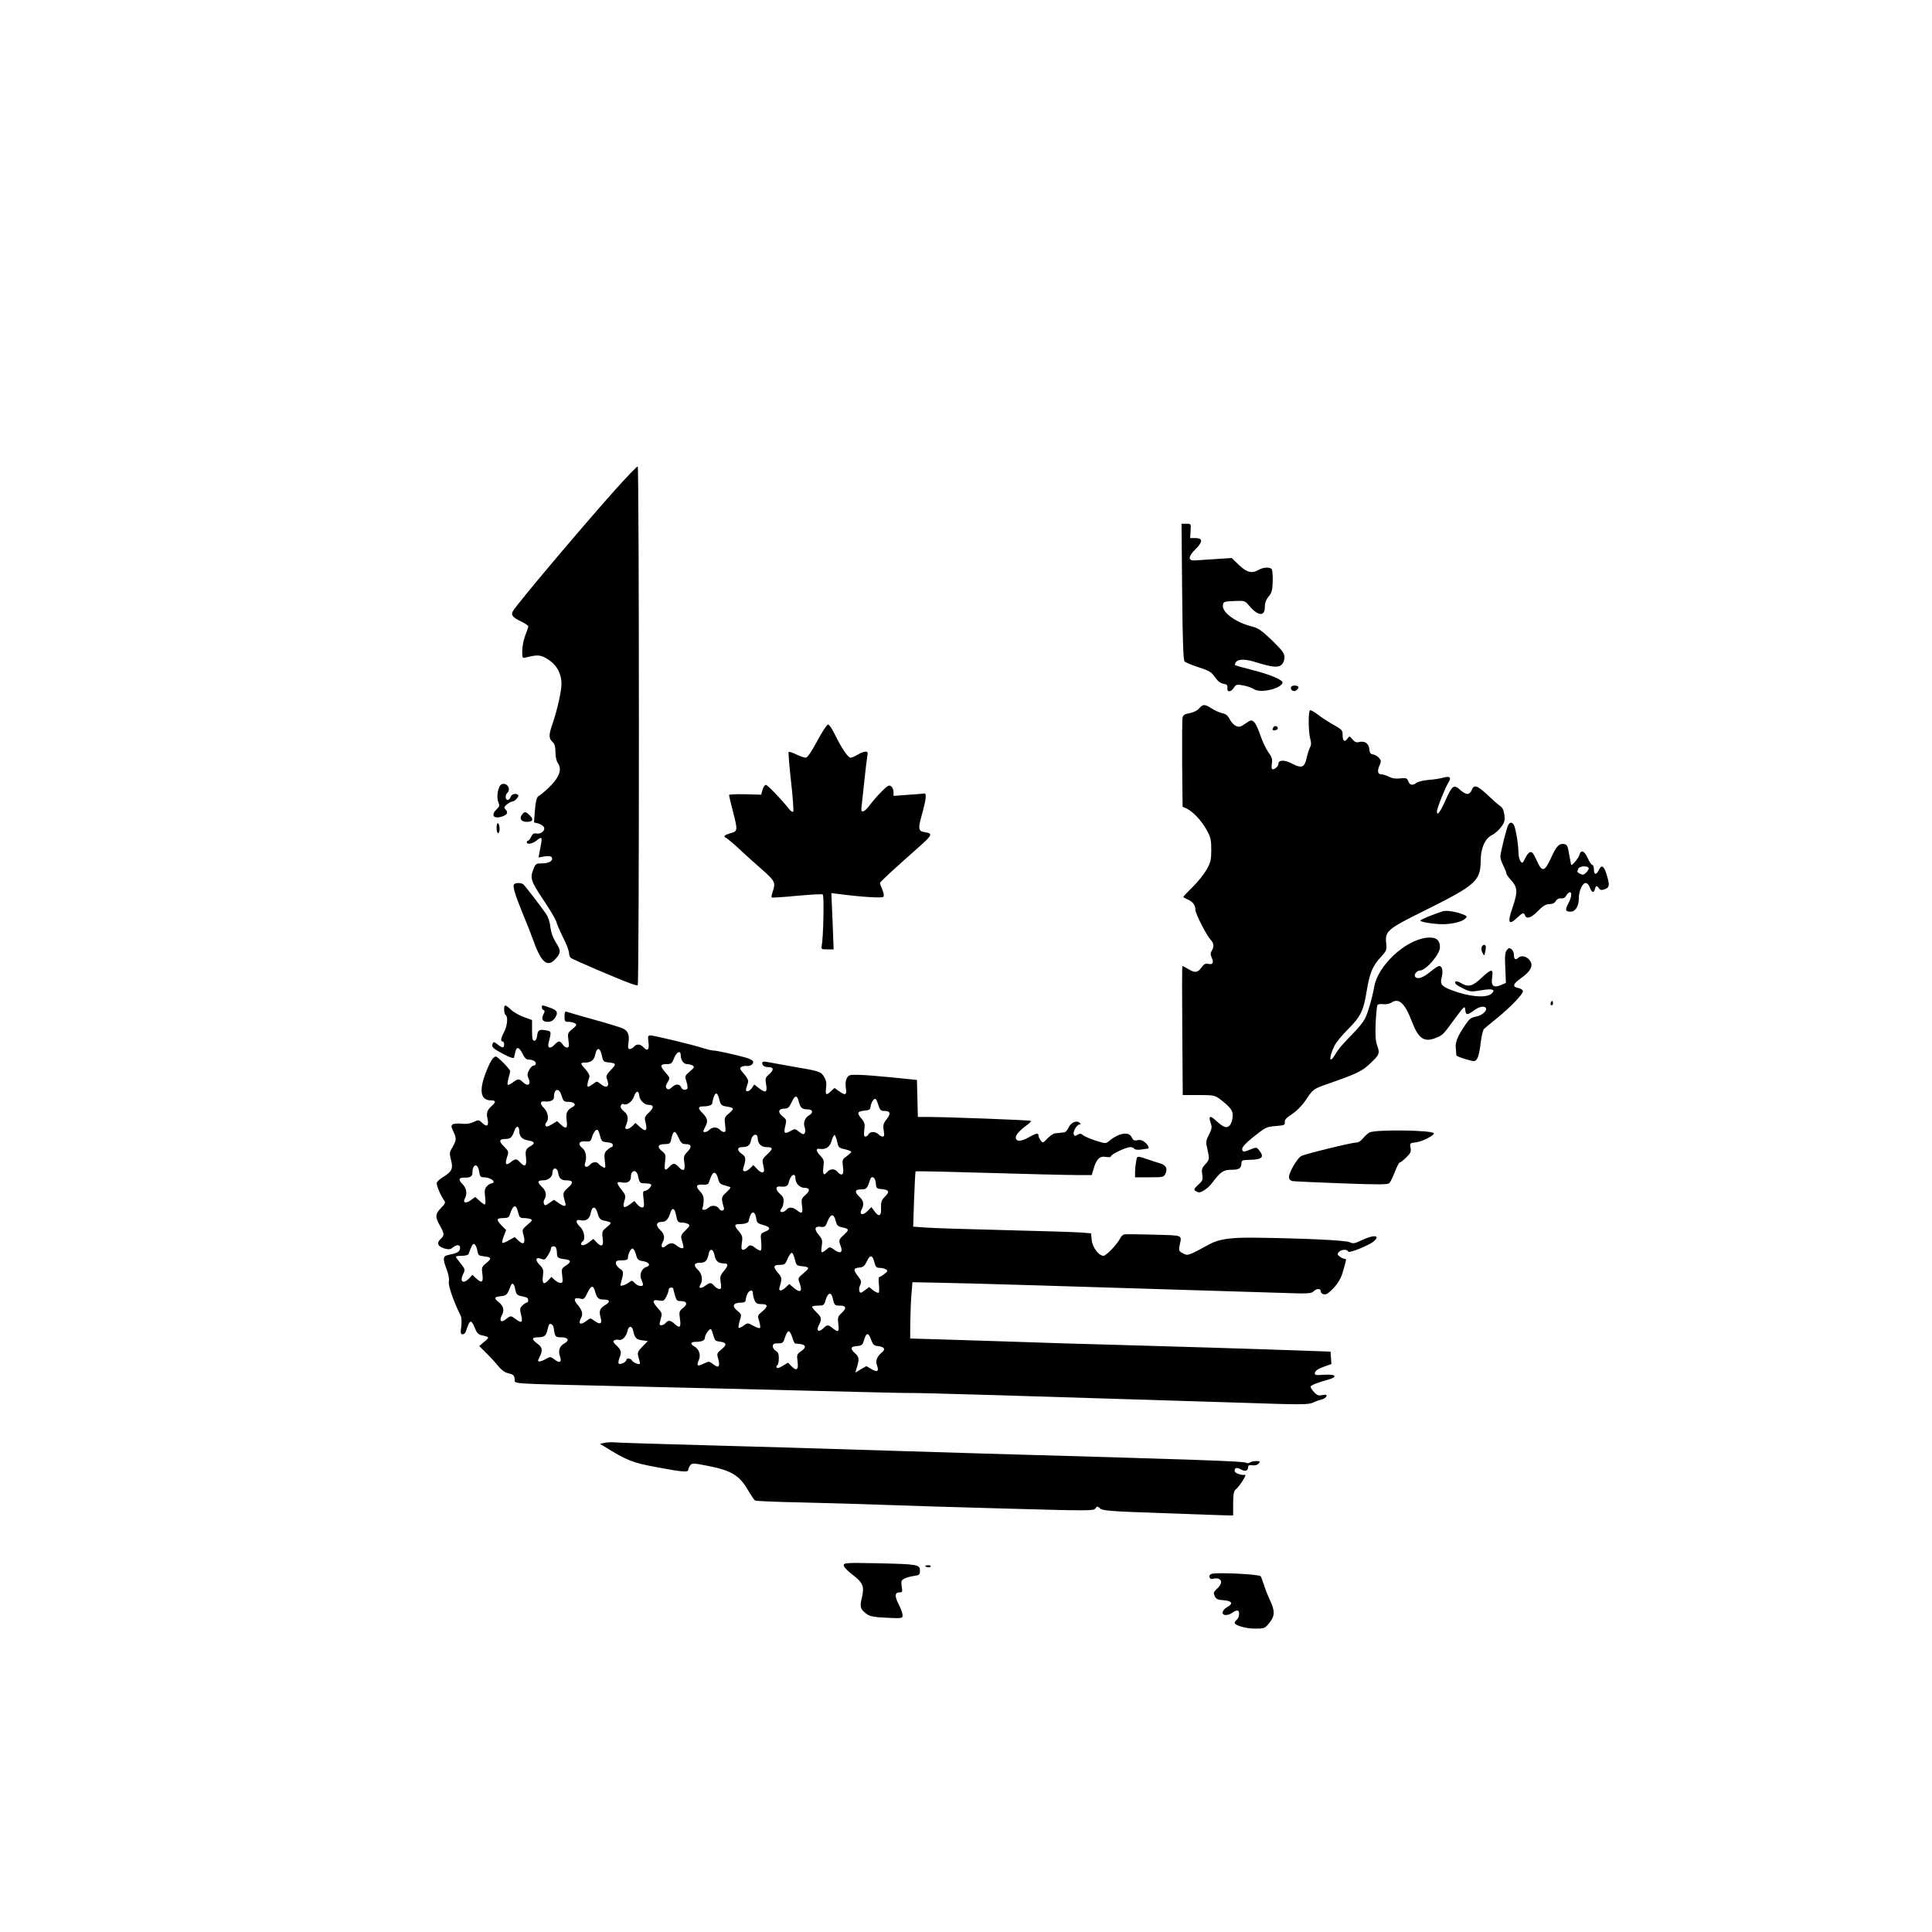 <?xml version="1.0" standalone="no"?>
<!DOCTYPE svg PUBLIC "-//W3C//DTD SVG 20010904//EN"
 "http://www.w3.org/TR/2001/REC-SVG-20010904/DTD/svg10.dtd">
<svg version="1.0" xmlns="http://www.w3.org/2000/svg"
 width="1280pt" height="1280pt" viewBox="0 0 1280 1280"
 preserveAspectRatio="xMidYMid meet">

<g transform="translate(0,1280) scale(0.1,-0.1)"
fill="#000000" stroke="none">
<path d="M4074 9553 c-223 -250 -640 -744 -676 -802 -15 -25 -1 -43 58 -70 24
-12 44 -25 44 -31 0 -5 -9 -32 -20 -60 -11 -28 -20 -74 -20 -102 0 -50 0 -50
28 -43 75 19 96 17 145 -15 56 -36 86 -91 87 -160 0 -50 -28 -173 -59 -264
-26 -74 -26 -98 -1 -121 15 -13 20 -31 20 -69 0 -29 7 -59 15 -70 23 -30 18
-69 -13 -112 -27 -37 -80 -87 -115 -109 -11 -7 -18 -33 -23 -92 l-6 -82 25 -6
c15 -4 31 -13 38 -21 17 -21 -14 -53 -46 -46 -19 3 -27 -2 -36 -22 -7 -14 -16
-26 -21 -26 -4 0 -8 -4 -8 -10 0 -17 36 -11 63 10 42 33 43 30 21 -78 l-6 -33
40 7 c25 4 42 2 47 -5 13 -22 -16 -41 -61 -41 -41 0 -45 -2 -59 -36 -25 -61
-19 -80 65 -206 44 -65 83 -131 86 -146 4 -15 24 -62 45 -104 22 -43 39 -88
39 -102 0 -13 6 -28 13 -33 13 -11 308 -137 390 -167 27 -10 50 -16 52 -14 11
10 10 3438 0 3438 -6 0 -74 -71 -151 -157z"/>
<path d="M7832 8880 c3 -332 8 -454 16 -462 7 -7 49 -25 94 -39 70 -23 85 -32
108 -66 17 -25 36 -40 55 -43 24 -4 29 -10 27 -28 -4 -30 23 -29 43 2 14 21
19 23 62 15 26 -5 58 -16 71 -25 43 -28 176 2 189 42 6 18 -80 55 -200 85 -60
15 -112 30 -115 33 -2 3 1 12 8 21 17 20 65 19 136 -4 100 -31 142 -36 165
-15 11 10 19 30 19 49 0 26 -13 44 -82 112 -68 65 -92 82 -132 92 -107 26
-199 93 -194 139 3 26 5 27 74 30 71 3 72 2 100 -31 59 -70 104 -73 104 -8 0
27 8 48 25 69 21 25 25 41 27 99 1 38 -2 75 -6 81 -10 16 -55 15 -86 -3 -46
-26 -77 -19 -131 31 l-49 47 -108 -7 c-59 -4 -120 -8 -137 -9 -45 -3 -44 26 5
74 50 49 50 74 0 74 l-35 0 3 48 c3 47 3 47 -28 47 l-32 0 4 -450z"/>
<path d="M8555 8250 c-11 -18 13 -36 31 -25 9 6 16 15 17 20 3 14 -40 18 -48
5z"/>
<path d="M7944 8106 c-12 -14 -37 -26 -62 -31 -32 -5 -43 -12 -47 -28 -3 -12
-4 -150 -3 -307 l3 -285 29 -13 c42 -21 97 -80 131 -142 26 -47 30 -65 30
-130 0 -65 -4 -83 -30 -130 -17 -30 -58 -82 -92 -115 -35 -34 -63 -64 -63 -67
0 -3 14 -11 30 -18 33 -14 50 -37 50 -69 0 -24 73 -167 100 -196 23 -24 25
-47 8 -74 -9 -15 -9 -25 0 -46 15 -33 7 -48 -23 -41 -18 5 -28 -1 -45 -24 -25
-35 -43 -37 -88 -10 -18 11 -35 20 -38 20 -3 0 -3 -192 -1 -427 l3 -428 105 0
c100 0 108 -2 143 -28 72 -56 88 -78 82 -121 -5 -46 -26 -70 -52 -62 -11 3
-36 21 -56 40 -42 39 -53 34 -37 -14 10 -27 8 -39 -11 -77 -21 -41 -22 -51
-11 -95 15 -67 15 -71 -15 -103 -21 -23 -24 -33 -19 -66 6 -35 3 -42 -27 -69
-27 -25 -30 -32 -18 -40 8 -5 19 -10 23 -10 20 0 65 31 87 62 56 75 75 88 129
88 51 0 65 9 66 45 0 17 7 20 56 21 81 1 98 18 61 63 -16 21 -19 21 -54 7 -48
-21 -58 -20 -58 3 0 12 26 40 67 73 92 73 91 72 158 78 53 4 60 7 57 26 -2 15
11 29 48 53 31 20 66 56 92 94 49 73 49 73 153 109 183 64 218 81 267 127 67
62 71 71 53 122 -12 32 -14 70 -11 151 3 59 8 113 12 119 3 6 20 9 38 6 17 -2
40 2 53 10 52 34 90 -2 139 -129 42 -111 81 -136 160 -103 42 17 46 21 111
110 78 105 77 105 81 72 4 -33 14 -34 56 -2 33 25 70 33 80 17 11 -18 -25 -50
-64 -57 -33 -6 -45 -15 -70 -52 -54 -79 -70 -118 -65 -159 2 -22 4 -42 4 -46
1 -8 95 -38 117 -38 21 0 34 36 44 121 5 44 15 85 22 92 7 7 47 40 88 73 88
72 170 157 170 177 0 8 -13 17 -30 21 -42 8 -37 27 14 63 62 44 82 77 68 109
-16 34 -59 50 -82 29 -19 -18 -30 -11 -30 20 0 13 -7 29 -16 36 -14 11 -18 10
-31 -6 -12 -16 -14 -42 -10 -119 l4 -98 -34 -15 c-49 -20 -66 -4 -57 54 8 57
-5 56 -72 -7 -58 -55 -86 -62 -135 -33 -28 17 -47 14 -35 -5 3 -6 27 -20 52
-32 43 -21 51 -22 117 -11 75 13 99 5 69 -22 -35 -32 -152 -21 -270 25 -62 24
-73 39 -60 85 10 39 3 73 -17 73 -7 0 -35 -18 -61 -40 -47 -39 -86 -51 -99
-30 -9 14 13 40 32 40 40 0 133 108 133 154 0 51 -28 70 -90 63 -142 -17 -321
-185 -345 -323 -15 -81 -44 -181 -64 -217 -11 -20 -44 -61 -73 -90 -72 -73
-101 -107 -123 -145 -40 -67 -42 -17 -3 61 10 21 51 70 89 108 84 84 103 123
124 255 20 119 39 165 93 223 38 41 40 47 36 90 -9 82 6 95 248 215 348 173
377 199 378 335 0 81 29 146 74 168 17 8 44 31 59 51 25 32 28 44 24 82 -4 32
-12 49 -28 60 -12 8 -43 35 -68 59 -83 79 -105 87 -121 46 -5 -14 -17 -25 -28
-25 -11 0 -31 11 -46 25 -44 41 -54 34 -102 -73 -35 -77 -54 -101 -54 -67 0
19 56 160 76 190 22 34 11 45 -33 33 -21 -6 -65 -13 -98 -15 -33 -3 -68 -11
-79 -19 -29 -20 -45 -17 -56 10 -8 21 -13 23 -53 19 -29 -4 -54 0 -75 11 -17
9 -40 16 -52 16 -23 0 -27 25 -8 64 9 22 8 29 -6 45 -10 11 -28 21 -40 23 -16
2 -22 11 -24 35 -4 38 -30 56 -67 47 -19 -5 -30 0 -44 17 -20 24 -20 24 -35 4
-18 -25 -31 -13 -31 28 0 28 -6 35 -55 62 -31 17 -78 47 -104 67 -27 21 -52
35 -57 32 -12 -7 -11 -141 1 -186 8 -28 8 -44 -1 -60 -7 -13 -17 -45 -23 -73
-13 -59 -33 -67 -92 -36 -51 28 -94 28 -94 1 0 -19 -32 -45 -43 -34 -3 3 -3
21 0 38 4 26 -1 42 -25 74 -16 23 -39 73 -52 111 -12 38 -31 77 -41 87 -18 16
-21 15 -58 -10 -33 -23 -42 -25 -63 -15 -14 6 -32 26 -41 44 -12 24 -25 35
-49 40 -18 4 -50 18 -70 31 -46 30 -58 30 -84 0z"/>
<path d="M5414 7890 c-40 -74 -65 -110 -76 -110 -10 0 -38 10 -63 22 -24 12
-47 19 -50 16 -3 -2 4 -91 16 -197 12 -105 18 -195 14 -199 -4 -4 -16 4 -27
18 -58 72 -143 160 -154 160 -7 0 -17 -15 -22 -32 l-9 -33 -106 3 c-59 1 -107
-1 -107 -5 0 -5 11 -52 25 -106 34 -131 33 -134 -15 -147 -22 -6 -40 -15 -40
-20 0 -6 4 -10 8 -10 5 0 44 -33 88 -73 43 -41 114 -104 157 -142 81 -71 87
-83 66 -144 -6 -18 -9 -34 -7 -37 3 -2 78 2 167 11 89 8 167 13 172 9 10 -6 4
-288 -7 -341 -4 -21 -1 -23 37 -23 l42 0 -7 186 -8 187 49 -6 c151 -20 286
-28 295 -19 6 6 4 22 -6 47 -9 21 -16 41 -16 45 0 7 90 90 254 235 92 81 98
93 46 101 -48 8 -50 19 -18 132 24 89 28 128 11 125 -6 -1 -55 -6 -107 -9
l-96 -7 0 25 c0 14 -7 31 -15 38 -14 11 -23 7 -61 -31 -25 -24 -61 -66 -81
-92 -35 -48 -60 -57 -56 -21 1 10 9 85 18 166 8 80 18 160 21 177 5 26 3 31
-12 31 -11 0 -34 -9 -52 -20 -18 -11 -39 -20 -47 -20 -17 0 -61 66 -106 158
-16 34 -36 62 -43 62 -7 0 -40 -49 -72 -110z"/>
<path d="M8435 7979 c-10 -15 1 -23 20 -15 9 3 13 10 10 16 -8 13 -22 13 -30
-1z"/>
<path d="M3323 7604 c-22 -9 -36 -83 -22 -116 10 -26 9 -31 -10 -49 -41 -39
-22 -67 34 -49 37 12 44 27 23 49 -11 10 -8 16 11 32 13 10 29 19 36 19 16 0
47 35 38 43 -14 14 -45 6 -50 -13 -3 -11 -12 -20 -19 -20 -17 0 -19 31 -3 47
27 27 -3 71 -38 57z"/>
<path d="M3460 7405 c-22 -26 -8 -50 29 -50 42 0 49 16 20 44 -27 25 -33 26
-49 6z"/>
<path d="M3290 7316 c0 -20 5 -36 10 -36 6 0 10 13 10 29 0 17 -4 33 -10 36
-6 4 -10 -8 -10 -29z"/>
<path d="M9992 7333 c-12 -23 -52 -185 -52 -210 0 -10 9 -36 20 -58 11 -22 20
-44 20 -51 0 -6 11 -23 25 -38 51 -55 53 -80 14 -195 -33 -95 -23 -114 33 -61
35 34 43 36 52 15 10 -27 41 -16 86 30 33 34 52 45 75 45 20 0 35 7 43 21 8
13 21 19 35 17 14 -2 26 4 32 16 6 11 16 21 23 24 18 6 15 -33 -8 -75 -22 -41
-19 -53 15 -53 33 0 55 36 55 88 0 50 24 102 46 102 9 0 21 -13 27 -30 13 -35
27 -39 34 -10 6 24 12 25 27 4 9 -12 17 -13 39 -5 30 12 32 25 15 85 -20 70
-37 82 -56 41 -16 -34 -32 -31 -32 5 0 17 -5 30 -11 30 -5 0 -19 20 -30 45
-22 49 -45 58 -55 21 -5 -21 -52 -77 -55 -65 -1 2 -6 33 -13 69 -9 56 -14 65
-34 68 -33 5 -51 -14 -88 -96 -39 -85 -56 -90 -86 -27 -32 67 -35 70 -49 70
-8 0 -23 -18 -33 -39 -18 -36 -20 -38 -33 -21 -7 11 -13 37 -13 59 0 54 -20
168 -32 184 -14 17 -26 15 -36 -5z m533 -283 c3 -5 -4 -19 -15 -30 -16 -16
-24 -18 -40 -10 -22 12 -22 12 -14 34 7 18 59 22 69 6z"/>
<path d="M3405 6940 c-9 -14 10 -75 56 -187 23 -54 57 -141 76 -193 51 -142
93 -173 147 -109 33 39 33 52 -3 108 -18 29 -31 66 -35 100 -3 33 -15 67 -28
86 -53 75 -143 191 -152 197 -16 11 -54 10 -61 -2z"/>
<path d="M9560 6763 c-71 -23 -150 -56 -150 -62 0 -10 91 -24 150 -24 61 0
128 17 148 37 14 14 13 17 -19 29 -40 17 -108 27 -129 20z"/>
<path d="M9816 6524 c-3 -8 -1 -25 6 -37 12 -22 12 -21 18 8 4 17 5 33 3 38
-7 12 -21 8 -27 -9z"/>
<path d="M10276 6161 c-4 -7 -5 -15 -2 -18 9 -9 19 4 14 18 -4 11 -6 11 -12 0z"/>
<path d="M3340 6111 c0 -17 5 -33 10 -36 17 -10 11 -73 -10 -112 -22 -41 -25
-63 -10 -63 6 0 10 -9 10 -20 0 -25 -11 -25 -44 1 -22 17 -27 18 -32 5 -9 -23
1 -32 72 -70 42 -22 67 -30 69 -23 2 7 6 25 10 40 8 36 25 30 48 -16 11 -24
24 -37 36 -37 30 0 51 -11 51 -26 0 -8 -7 -14 -15 -14 -8 0 -21 -13 -30 -30
-12 -23 -13 -34 -3 -55 18 -39 -4 -56 -35 -27 -29 27 -32 27 -69 1 -16 -12
-31 -19 -34 -16 -3 3 -1 22 5 44 6 21 11 41 11 46 0 13 -82 97 -95 97 -18 0
-41 -38 -70 -116 -42 -112 -29 -174 36 -174 34 0 37 -10 8 -36 -32 -29 -38
-47 -29 -87 10 -46 -3 -57 -35 -27 -23 22 -25 22 -58 6 -24 -11 -49 -14 -78
-11 -24 3 -51 1 -59 -4 -12 -9 -12 -14 3 -46 22 -46 22 -58 -5 -105 -21 -35
-21 -42 -10 -85 15 -56 7 -76 -49 -111 -22 -13 -42 -31 -45 -39 -5 -13 23 -83
48 -117 11 -15 8 -22 -20 -51 -39 -40 -40 -61 -7 -118 30 -54 31 -63 3 -89
-28 -26 -16 -50 31 -63 25 -6 37 -4 50 7 27 24 53 21 49 -6 -3 -22 -18 -30
-80 -43 -34 -7 -36 -25 -8 -97 11 -29 17 -62 14 -75 -7 -26 28 -129 78 -230 6
-13 8 -42 4 -72 -6 -43 -4 -51 9 -51 9 0 18 8 21 18 27 82 35 85 61 21 11 -28
23 -41 42 -45 55 -12 56 -14 20 -43 l-34 -29 45 -44 c25 -25 61 -64 80 -87 24
-30 46 -45 70 -50 29 -6 36 -12 40 -36 6 -36 -84 -30 755 -50 358 -8 915 -22
1239 -30 324 -8 605 -15 625 -14 49 2 752 -19 2211 -65 386 -13 428 -13 460 2
19 9 46 18 59 21 13 4 26 12 29 20 4 11 -2 13 -27 8 -25 -5 -35 -2 -56 21 -14
15 -24 31 -22 36 3 9 48 27 115 45 68 19 54 38 -24 33 -60 -4 -66 -3 -62 14 2
12 22 26 56 38 l53 19 -3 41 -3 41 -190 7 c-368 13 -874 28 -1230 38 -198 5
-493 14 -655 20 -162 5 -388 12 -502 16 l-208 6 1 112 c1 61 4 145 8 186 l6
75 155 -3 c85 -1 373 -9 640 -17 863 -26 1471 -45 1661 -51 163 -6 187 -4 201
10 20 20 48 21 48 2 0 -20 30 -29 48 -14 49 39 82 85 97 136 27 91 27 92 13
92 -7 0 -22 7 -32 15 -16 12 -17 17 -6 30 15 18 57 20 62 3 5 -13 139 41 171
69 44 40 -1 44 -80 7 -48 -23 -58 -25 -81 -14 -28 13 -305 26 -627 30 -163 2
-239 -9 -303 -44 -142 -77 -142 -77 -174 -60 -27 14 -29 19 -24 47 16 79 32
71 -169 77 -99 3 -187 3 -196 2 -9 -2 -21 -13 -27 -25 -17 -37 -93 -117 -111
-117 -31 0 -73 55 -78 104 l-5 45 -62 5 c-33 3 -259 10 -501 16 -242 6 -479
13 -528 17 l-87 6 6 181 c4 100 8 183 10 185 2 3 221 -2 487 -10 265 -8 526
-14 581 -14 l99 0 13 43 c18 63 41 85 81 77 20 -3 33 -2 33 4 0 13 100 61 128
61 11 0 24 -5 27 -11 4 -6 23 -8 44 -5 20 3 39 5 44 6 14 0 7 19 -15 40 -17
15 -31 20 -51 16 -22 -5 -30 -1 -39 19 -19 41 -87 29 -153 -27 -19 -15 -24
-15 -86 5 -36 12 -74 28 -83 36 -14 12 -21 12 -37 3 -16 -10 -21 -10 -25 3 -7
18 21 65 38 65 9 0 9 3 1 11 -19 19 -59 2 -73 -31 -7 -16 -20 -31 -29 -32 -9
-1 -23 -2 -31 -4 -8 -1 -23 -2 -32 -3 -9 -1 -31 -16 -48 -33 -30 -32 -31 -32
-45 -14 -8 11 -15 26 -15 33 0 19 -14 16 -68 -14 -50 -28 -82 -27 -82 2 0 17
28 48 75 82 16 12 28 24 25 27 -5 5 -562 26 -687 26 l-62 0 -3 123 -3 122
-165 17 c-91 9 -192 17 -226 17 -55 1 -62 -1 -74 -23 -8 -16 -10 -39 -6 -65 7
-47 -2 -51 -46 -20 l-29 21 -23 -21 c-32 -31 -39 -26 -33 21 4 32 1 51 -14 75
-21 34 -31 37 -209 67 -52 9 -117 21 -144 26 -53 11 -62 9 -53 -15 4 -9 19
-15 37 -15 37 0 39 -19 4 -49 -22 -19 -25 -27 -19 -61 10 -57 0 -64 -42 -33
l-36 28 -15 -23 c-19 -28 -47 -30 -38 -2 3 11 9 28 12 39 4 12 -5 31 -27 56
-26 30 -30 38 -18 46 8 5 23 8 34 7 25 -3 45 9 45 27 0 9 -21 20 -52 29 -85
23 -191 46 -212 46 -10 0 -39 7 -65 15 -66 22 -328 85 -351 85 -17 0 -19 -5
-14 -44 7 -50 -5 -64 -31 -36 -22 24 -48 26 -65 5 -7 -8 -19 -15 -28 -15 -11
0 -13 8 -9 38 9 51 -1 80 -32 96 -14 8 -102 35 -194 60 -93 26 -175 50 -183
53 -10 4 -14 -4 -14 -31 0 -33 3 -36 28 -36 15 0 34 -5 42 -10 13 -9 10 -15
-18 -38 -31 -25 -32 -30 -26 -74 6 -40 4 -48 -10 -48 -9 0 -21 9 -28 20 -7 11
-18 20 -24 20 -6 0 -19 -9 -29 -20 -27 -30 -49 -26 -41 8 20 81 21 79 -19 86
-43 8 -52 2 -57 -39 -2 -19 -9 -30 -18 -30 -12 0 -15 14 -15 69 l0 68 -55 20
c-30 11 -69 33 -85 49 -39 36 -45 36 -45 0z m647 -303 c8 -38 12 -43 38 -46
59 -6 61 -10 23 -50 -28 -29 -34 -41 -28 -57 22 -54 2 -71 -42 -36 -23 19 -24
19 -48 0 -14 -10 -29 -19 -34 -19 -8 0 -4 31 8 61 5 11 -3 29 -23 52 -38 42
-38 47 -5 47 40 0 61 17 68 55 10 49 33 45 43 -7z m523 1 c0 -33 19 -59 43
-59 12 0 29 -5 37 -10 12 -9 9 -15 -20 -39 -33 -28 -34 -30 -22 -67 6 -20 9
-41 6 -46 -8 -13 -34 -9 -40 6 -10 26 -36 27 -61 4 -18 -17 -26 -19 -35 -10
-10 10 -8 19 5 42 17 28 17 29 -13 63 -39 45 -38 57 5 57 32 0 37 4 51 40 17
42 44 54 44 19z m-789 -269 c11 -36 15 -40 45 -40 37 0 55 -18 31 -32 -41 -22
-49 -40 -43 -90 8 -54 -3 -62 -40 -27 l-23 21 -35 -21 c-24 -15 -37 -18 -41
-10 -4 6 -2 16 4 22 20 20 12 70 -15 96 -28 27 -27 47 2 44 36 -5 64 7 64 26
0 61 34 68 51 11z m514 2 c2 -30 34 -62 61 -62 37 0 38 -18 4 -50 -27 -25 -31
-35 -25 -58 17 -64 5 -76 -37 -37 l-28 25 -20 -20 c-26 -26 -55 -27 -45 -2 21
48 18 75 -10 98 -19 15 -26 28 -22 39 4 9 11 14 16 11 21 -13 59 14 71 49 13
39 32 43 35 7z m532 -32 c8 -30 14 -36 46 -41 52 -8 54 -14 17 -45 -30 -26
-32 -30 -26 -76 5 -38 4 -48 -7 -48 -8 0 -20 7 -27 15 -7 8 -23 15 -35 15 -12
0 -28 -7 -35 -15 -12 -14 -40 -21 -40 -10 0 4 7 19 15 35 17 33 12 52 -21 86
-32 31 -30 44 5 44 39 0 61 9 61 25 0 8 5 26 10 41 13 32 25 24 37 -26z m526
-11 c10 -39 21 -49 60 -49 33 0 37 -24 6 -40 -26 -15 -39 -49 -28 -78 5 -13 5
-30 1 -38 -7 -12 -13 -11 -37 7 -27 22 -29 22 -57 6 -40 -23 -48 -15 -35 34 9
39 8 42 -18 63 -34 27 -29 50 11 51 24 0 32 7 49 43 23 49 36 49 48 1z m526
-19 c9 -31 17 -40 34 -40 46 0 52 -15 22 -54 -23 -30 -26 -41 -20 -76 5 -32 4
-40 -8 -40 -8 0 -20 7 -27 15 -7 8 -23 15 -37 15 -13 0 -26 -7 -29 -15 -4 -8
-12 -15 -20 -15 -10 0 -12 10 -8 45 6 38 3 48 -20 76 -31 36 -26 46 24 51 29
2 36 8 38 28 4 26 19 50 32 50 4 0 12 -18 19 -40z m-2379 -171 c0 -38 19 -59
61 -65 42 -7 46 -20 13 -38 -31 -18 -35 -28 -29 -78 6 -54 -8 -64 -40 -28 -23
25 -30 25 -63 -1 -31 -24 -38 -13 -22 37 11 34 10 37 -19 66 -38 37 -36 52 9
52 34 1 42 10 60 59 11 31 30 28 30 -4z m537 -39 c8 -31 13 -35 46 -38 24 -2
37 -8 37 -18 0 -8 -4 -14 -8 -14 -5 0 -18 -9 -30 -20 -18 -17 -20 -27 -15 -71
6 -50 5 -51 -15 -40 -11 6 -24 16 -27 21 -9 15 -41 12 -55 -5 -20 -24 -43 -19
-34 8 13 37 6 81 -16 99 -34 27 -26 49 17 46 32 -3 37 0 44 25 10 35 30 60 40
50 4 -4 11 -24 16 -43z m520 -10 c14 -32 23 -40 45 -40 39 0 44 -18 13 -50
-25 -26 -27 -33 -21 -74 8 -52 -7 -62 -39 -26 -10 11 -23 20 -30 20 -7 0 -20
-9 -30 -20 -29 -32 -36 -24 -29 31 6 48 5 52 -21 73 -34 28 -26 46 20 46 30 0
36 4 41 28 14 66 25 69 51 12z m523 -2 c1 -35 24 -58 57 -58 45 0 47 -10 7
-47 -30 -27 -35 -37 -30 -60 11 -49 11 -56 -1 -60 -7 -3 -24 7 -37 22 l-25 26
-20 -20 c-29 -29 -56 -28 -46 2 19 59 17 73 -9 91 -33 21 -34 46 -2 46 41 0
55 11 62 46 7 41 44 50 44 12z m526 -20 c8 -40 12 -44 52 -52 23 -6 42 -13 42
-17 0 -4 -14 -17 -31 -30 -29 -20 -30 -24 -24 -70 8 -54 -7 -66 -39 -30 -18
20 -48 18 -67 -5 -21 -26 -30 -14 -24 34 6 41 3 50 -19 74 -30 31 -33 50 -8
47 42 -7 69 10 81 51 6 22 15 40 20 40 4 0 12 -19 17 -42z m-2372 -198 c5 -35
10 -40 32 -40 29 0 64 -16 64 -30 0 -6 -6 -10 -13 -10 -8 0 -22 -9 -32 -20
-14 -16 -16 -29 -11 -70 4 -27 3 -50 -2 -50 -5 0 -21 11 -36 25 l-27 25 -29
-21 c-32 -25 -56 -18 -40 11 17 32 11 68 -16 95 -30 30 -25 44 15 43 36 -1 51
8 51 32 0 59 35 67 44 10z m524 -11 c5 -34 20 -49 51 -49 49 0 54 -14 15 -48
-37 -33 -38 -37 -18 -104 7 -24 -11 -23 -47 3 l-29 20 -30 -21 c-26 -18 -31
-19 -36 -6 -3 8 -3 20 1 26 19 30 14 59 -14 86 -34 32 -32 44 9 44 32 0 60 23
60 49 0 39 33 39 38 0z m528 -16 c11 -50 13 -53 47 -53 19 0 37 -3 40 -7 10
-9 -23 -43 -41 -43 -12 0 -14 -10 -8 -55 5 -46 4 -55 -10 -55 -9 0 -24 10 -33
22 l-18 21 -31 -23 c-39 -29 -49 -21 -35 25 10 31 8 38 -18 71 -37 47 -37 58
2 50 37 -7 59 7 59 39 0 43 36 50 46 8z m531 -20 c7 -31 14 -38 43 -46 19 -5
37 -11 39 -13 3 -3 -10 -18 -28 -35 -34 -30 -34 -36 -15 -101 6 -20 -20 -26
-31 -7 -15 24 -50 27 -72 7 -20 -19 -50 -17 -38 2 3 5 6 25 7 45 1 26 -6 43
-26 64 -31 33 -22 47 27 42 16 -1 29 3 32 11 20 57 26 68 39 68 8 0 18 -16 23
-37z m513 -1 c0 -32 29 -62 61 -62 36 0 38 -19 3 -49 -23 -20 -26 -28 -21 -66
8 -53 1 -60 -31 -35 -30 24 -55 25 -72 5 -13 -16 -40 -21 -40 -7 0 4 4 12 9
18 5 5 11 23 12 40 3 24 -3 37 -25 56 -30 26 -29 50 2 47 40 -4 52 2 58 29 12
49 44 67 44 24z m532 -29 c3 -35 5 -38 38 -41 51 -5 56 -17 24 -49 -24 -24
-28 -35 -27 -75 3 -56 -14 -64 -44 -22 l-20 27 -27 -28 c-31 -31 -56 -22 -37
13 17 32 13 57 -14 82 -36 33 -32 50 10 50 36 0 41 6 59 63 10 32 35 19 38
-20z m-2369 -196 c8 -32 13 -37 37 -37 16 0 36 -3 45 -7 15 -5 11 -11 -20 -37
-36 -31 -37 -33 -26 -71 14 -52 0 -67 -34 -35 l-25 24 -39 -22 c-21 -12 -40
-19 -43 -16 -3 3 1 23 10 45 l15 40 -32 32 c-35 38 -32 47 16 47 23 0 35 5 39
18 23 73 43 79 57 19z m527 -7 c8 -31 17 -41 38 -46 58 -12 59 -14 23 -43 -32
-27 -34 -30 -28 -75 8 -53 -8 -62 -42 -25 l-20 21 -27 -21 c-28 -22 -54 -28
-54 -12 0 6 5 13 10 16 20 12 11 71 -15 95 -33 31 -33 54 0 46 37 -9 62 8 69
49 9 47 33 45 46 -5z m513 13 c3 -10 8 -30 11 -45 5 -22 12 -28 34 -28 15 0
34 -5 42 -10 13 -8 9 -15 -18 -41 -25 -23 -32 -37 -28 -53 18 -63 18 -66 4
-66 -8 0 -25 9 -37 19 -23 20 -44 19 -73 -6 -21 -18 -33 -1 -18 26 16 31 12
56 -15 81 -33 31 -29 54 10 55 29 0 44 18 59 68 3 9 10 17 15 17 5 0 12 -8 14
-17z m537 -44 c4 -29 10 -35 44 -44 51 -14 55 -29 15 -45 -31 -13 -31 -14 -26
-67 3 -29 2 -55 -3 -58 -4 -2 -19 4 -33 15 -30 24 -41 25 -57 5 -7 -8 -19 -15
-27 -15 -11 0 -13 9 -8 45 6 39 4 48 -19 76 -33 39 -33 49 3 49 35 0 61 9 61
20 0 5 5 21 10 35 13 35 34 27 40 -16z m526 -16 c8 -31 14 -38 42 -44 48 -10
50 -16 14 -49 -35 -32 -37 -37 -22 -76 16 -42 -3 -53 -41 -25 -27 20 -33 21
-47 8 -41 -34 -45 -32 -38 15 6 40 4 49 -20 77 -32 38 -27 59 14 53 26 -3 31
0 45 37 21 51 41 52 53 4z m-2375 -192 c8 -40 9 -40 48 -45 47 -5 50 -14 13
-44 -31 -26 -32 -30 -26 -74 8 -55 -5 -62 -43 -26 l-23 22 -20 -22 c-39 -41
-66 -26 -43 24 16 33 16 34 -15 73 -18 22 -32 42 -32 45 0 3 18 6 40 6 24 0
42 5 45 13 20 57 27 68 37 65 7 -3 15 -19 19 -37z m529 -24 c0 -29 7 -34 54
-40 40 -5 42 -18 5 -42 -29 -19 -30 -23 -24 -67 5 -41 3 -48 -12 -48 -9 0 -26
9 -38 20 l-22 20 -18 -20 c-32 -35 -45 -26 -38 25 5 41 3 49 -22 75 -32 33
-27 54 11 40 21 -9 27 -6 44 23 11 17 20 37 20 44 0 16 23 22 32 9 4 -6 8 -24
8 -39z m524 -10 c9 -33 14 -38 48 -43 40 -7 51 -28 20 -38 -31 -10 -47 -51
-34 -81 7 -14 12 -30 12 -35 0 -18 -36 -11 -55 10 -16 17 -20 18 -34 6 -9 -7
-27 -17 -40 -21 -22 -7 -23 -5 -17 16 19 70 19 77 -8 94 -14 10 -26 26 -26 36
0 15 7 19 40 19 28 0 40 4 40 14 0 28 20 68 33 64 6 -3 16 -21 21 -41z m511
23 c3 -5 8 -19 10 -31 7 -33 25 -49 56 -49 36 0 37 -13 3 -53 -22 -26 -25 -37
-19 -74 5 -35 3 -43 -9 -43 -9 0 -24 9 -33 20 -22 25 -28 25 -63 0 -29 -21
-46 -15 -29 10 17 28 10 72 -17 97 -32 30 -27 47 16 47 34 1 45 12 55 59 5 27
19 35 30 17z m541 -52 c8 -38 13 -43 39 -46 60 -6 62 -11 20 -46 -40 -34 -40
-34 -26 -71 18 -51 3 -63 -38 -29 l-32 27 -23 -22 c-30 -28 -50 -28 -41 2 17
54 16 63 -9 92 -36 41 -33 55 10 55 32 0 37 4 52 40 9 22 22 40 28 40 5 0 14
-19 20 -42z m527 -21 c8 -31 13 -37 35 -37 15 0 34 -5 42 -10 13 -9 11 -13
-10 -30 -14 -11 -29 -20 -34 -20 -5 0 -6 -22 -3 -50 3 -27 2 -52 -2 -55 -5 -2
-21 5 -36 16 l-27 22 -29 -22 c-26 -19 -30 -20 -35 -6 -4 9 -2 28 5 41 9 22 8
30 -14 58 -33 43 -32 54 7 58 27 2 36 10 51 41 21 46 38 44 50 -6z m-2379
-182 c5 -27 13 -36 34 -41 15 -3 33 -7 40 -10 14 -4 16 -34 2 -34 -5 0 -19 -9
-29 -19 -17 -17 -18 -25 -9 -61 13 -51 6 -59 -32 -32 -36 27 -36 27 -68 2 -32
-26 -47 -12 -27 26 18 34 11 61 -21 87 -33 26 -30 35 12 39 38 3 46 11 64 61
12 35 26 28 34 -18z m530 -16 c11 -40 22 -49 58 -49 39 0 43 -16 8 -36 -36
-22 -43 -39 -31 -82 12 -42 -2 -51 -39 -24 -28 21 -28 21 -53 2 -42 -33 -60
-22 -36 21 13 25 5 51 -27 88 -27 33 -19 47 22 37 21 -6 27 -1 46 39 25 52 39
53 52 4z m517 21 c1 -5 2 -13 4 -17 16 -61 18 -63 45 -63 41 0 48 -20 16 -45
-26 -21 -28 -26 -21 -74 8 -57 -1 -64 -37 -31 -26 24 -41 25 -58 5 -13 -16
-40 -21 -40 -7 0 4 4 22 9 40 9 28 6 36 -20 64 -40 44 -38 61 5 52 31 -5 36
-3 50 25 9 16 16 37 16 46 0 16 29 21 31 5z m527 -27 c0 -10 4 -30 10 -45 10
-23 18 -28 47 -28 44 0 45 -15 4 -50 -31 -25 -31 -27 -19 -64 6 -20 9 -40 5
-44 -3 -4 -23 3 -44 14 -38 21 -38 21 -65 1 -15 -11 -29 -17 -32 -14 -3 3 0
24 7 47 13 41 12 43 -14 64 -42 34 -31 56 29 56 14 0 24 6 24 14 0 8 4 26 10
40 11 29 39 35 38 9z m528 -30 c11 -50 13 -53 49 -53 42 0 46 -17 9 -51 -23
-21 -25 -29 -20 -71 7 -53 1 -58 -37 -28 -31 25 -36 25 -63 -1 -31 -29 -48
-16 -29 21 21 41 19 52 -15 85 -16 16 -30 32 -30 37 0 4 18 8 40 8 37 0 40 2
51 40 14 46 36 52 45 13z m-1848 -199 c9 -62 11 -64 52 -64 44 0 55 -21 20
-40 -32 -17 -43 -47 -31 -83 15 -41 1 -52 -34 -25 -27 21 -29 21 -57 5 -16 -9
-36 -17 -44 -17 -12 0 -12 4 1 30 22 43 19 64 -15 88 -39 29 -38 42 3 42 42 0
54 9 63 45 4 17 9 34 11 38 8 14 28 1 31 -19z m527 -21 c10 -47 21 -58 60 -63
l37 -5 -36 -37 c-32 -33 -34 -39 -26 -69 6 -19 10 -38 10 -42 0 -12 -44 4 -53
19 -9 16 -37 19 -37 4 0 -13 -38 -32 -50 -25 -5 3 -3 19 4 38 16 38 12 54 -22
85 -19 18 -22 26 -12 32 7 4 20 6 30 3 22 -6 49 22 57 58 7 37 31 38 38 2z
m532 -33 c8 -29 14 -36 39 -38 48 -6 53 -20 15 -51 -32 -26 -33 -29 -22 -66
13 -50 2 -62 -33 -34 -27 21 -29 21 -63 5 -43 -21 -50 -16 -33 24 15 35 1 73
-32 91 -27 15 -22 29 11 29 40 0 61 9 61 26 0 22 32 66 41 57 4 -4 11 -24 16
-43z m522 -10 c6 -22 15 -40 19 -41 4 0 17 -2 30 -3 42 -5 46 -22 12 -46 -31
-22 -32 -25 -26 -71 8 -56 -8 -65 -43 -28 l-20 21 -35 -21 c-20 -13 -37 -18
-40 -12 -4 5 -2 12 4 16 5 3 10 24 10 45 0 29 -5 42 -20 50 -11 6 -20 20 -20
30 0 16 7 20 35 20 31 0 35 3 46 40 7 22 17 40 24 40 7 0 17 -18 24 -40z m566
-58 c44 -5 54 -20 29 -41 -34 -28 -45 -56 -34 -86 15 -40 3 -49 -36 -26 l-34
20 -37 -21 -36 -22 7 25 c20 62 19 78 -8 102 -35 33 -33 45 11 49 33 3 38 7
47 38 15 52 29 55 46 7 13 -35 21 -43 45 -45z"/>
<path d="M3590 6126 c0 -8 5 -16 11 -18 9 -3 9 -10 0 -27 -17 -32 -7 -51 28
-51 20 0 35 8 45 22 27 38 20 55 -31 72 -56 19 -53 19 -53 2z"/>
<path d="M9073 5297 c-12 -7 -31 -24 -43 -39 -13 -17 -31 -28 -46 -28 -31 0
-336 -75 -363 -89 -26 -14 -81 -108 -81 -138 0 -15 7 -24 23 -28 12 -2 159 -9
326 -15 248 -9 307 -9 316 2 7 7 24 41 37 76 14 35 28 62 31 60 3 -2 22 13 42
32 31 30 35 40 30 66 -5 31 -4 31 38 36 39 5 117 44 117 59 0 22 -389 27 -427
6z"/>
<path d="M7527 5103 c-4 -21 -7 -53 -7 -70 l0 -33 95 0 c93 0 96 1 107 26 15
32 2 56 -38 67 -16 5 -49 15 -74 24 -81 27 -77 28 -83 -14z"/>
<path d="M4005 3241 l-30 -7 25 -15 c154 -96 188 -109 348 -139 175 -33 212
-36 212 -17 0 7 6 20 13 29 11 15 20 15 108 -2 162 -31 217 -63 275 -163 20
-34 41 -65 46 -68 6 -4 144 -10 307 -13 163 -4 409 -11 546 -16 138 -5 506
-17 820 -25 536 -15 571 -15 582 1 12 16 14 16 32 0 16 -15 68 -19 417 -31
220 -8 414 -15 432 -15 l32 0 0 79 c0 59 4 82 16 92 27 22 77 101 62 98 -23
-5 -68 11 -68 25 0 23 12 26 43 10 30 -16 46 -9 47 22 0 6 12 9 28 6 18 -2 33
2 41 12 12 14 10 16 -15 16 -16 0 -36 -4 -44 -10 -8 -5 -19 -5 -25 -1 -12 10
-332 21 -1745 61 -201 6 -570 17 -820 25 -250 8 -709 22 -1020 30 -311 8 -581
17 -600 19 -19 2 -48 0 -65 -3z"/>
<path d="M5590 2429 c0 -10 25 -37 57 -61 71 -54 81 -78 63 -153 -15 -63 -11
-76 33 -109 21 -15 47 -20 132 -24 102 -5 105 -4 105 17 0 12 -12 44 -26 72
-28 55 -26 79 6 79 18 0 20 4 14 39 -5 34 -3 41 17 52 13 7 42 15 64 18 36 5
40 9 40 35 0 41 -16 43 -282 49 -209 4 -223 3 -223 -14z"/>
<path d="M6130 2426 c0 -9 30 -14 35 -6 4 6 -3 10 -14 10 -12 0 -21 -2 -21 -4z"/>
<path d="M8032 2374 c-15 -4 -22 -11 -19 -22 2 -9 10 -15 18 -13 60 16 80 -21
33 -64 -24 -22 -26 -28 -16 -50 9 -20 20 -24 58 -27 57 -4 67 -22 25 -45 -37
-21 -42 -53 -8 -53 12 0 31 7 41 15 11 8 26 15 33 15 18 0 16 -45 -2 -60 -8
-7 -15 -16 -15 -21 0 -18 74 -39 135 -39 61 0 65 1 94 37 38 46 39 79 5 151
-14 30 -32 76 -40 101 -8 25 -17 51 -22 58 -8 13 -275 26 -320 17z"/>
</g>
</svg>
